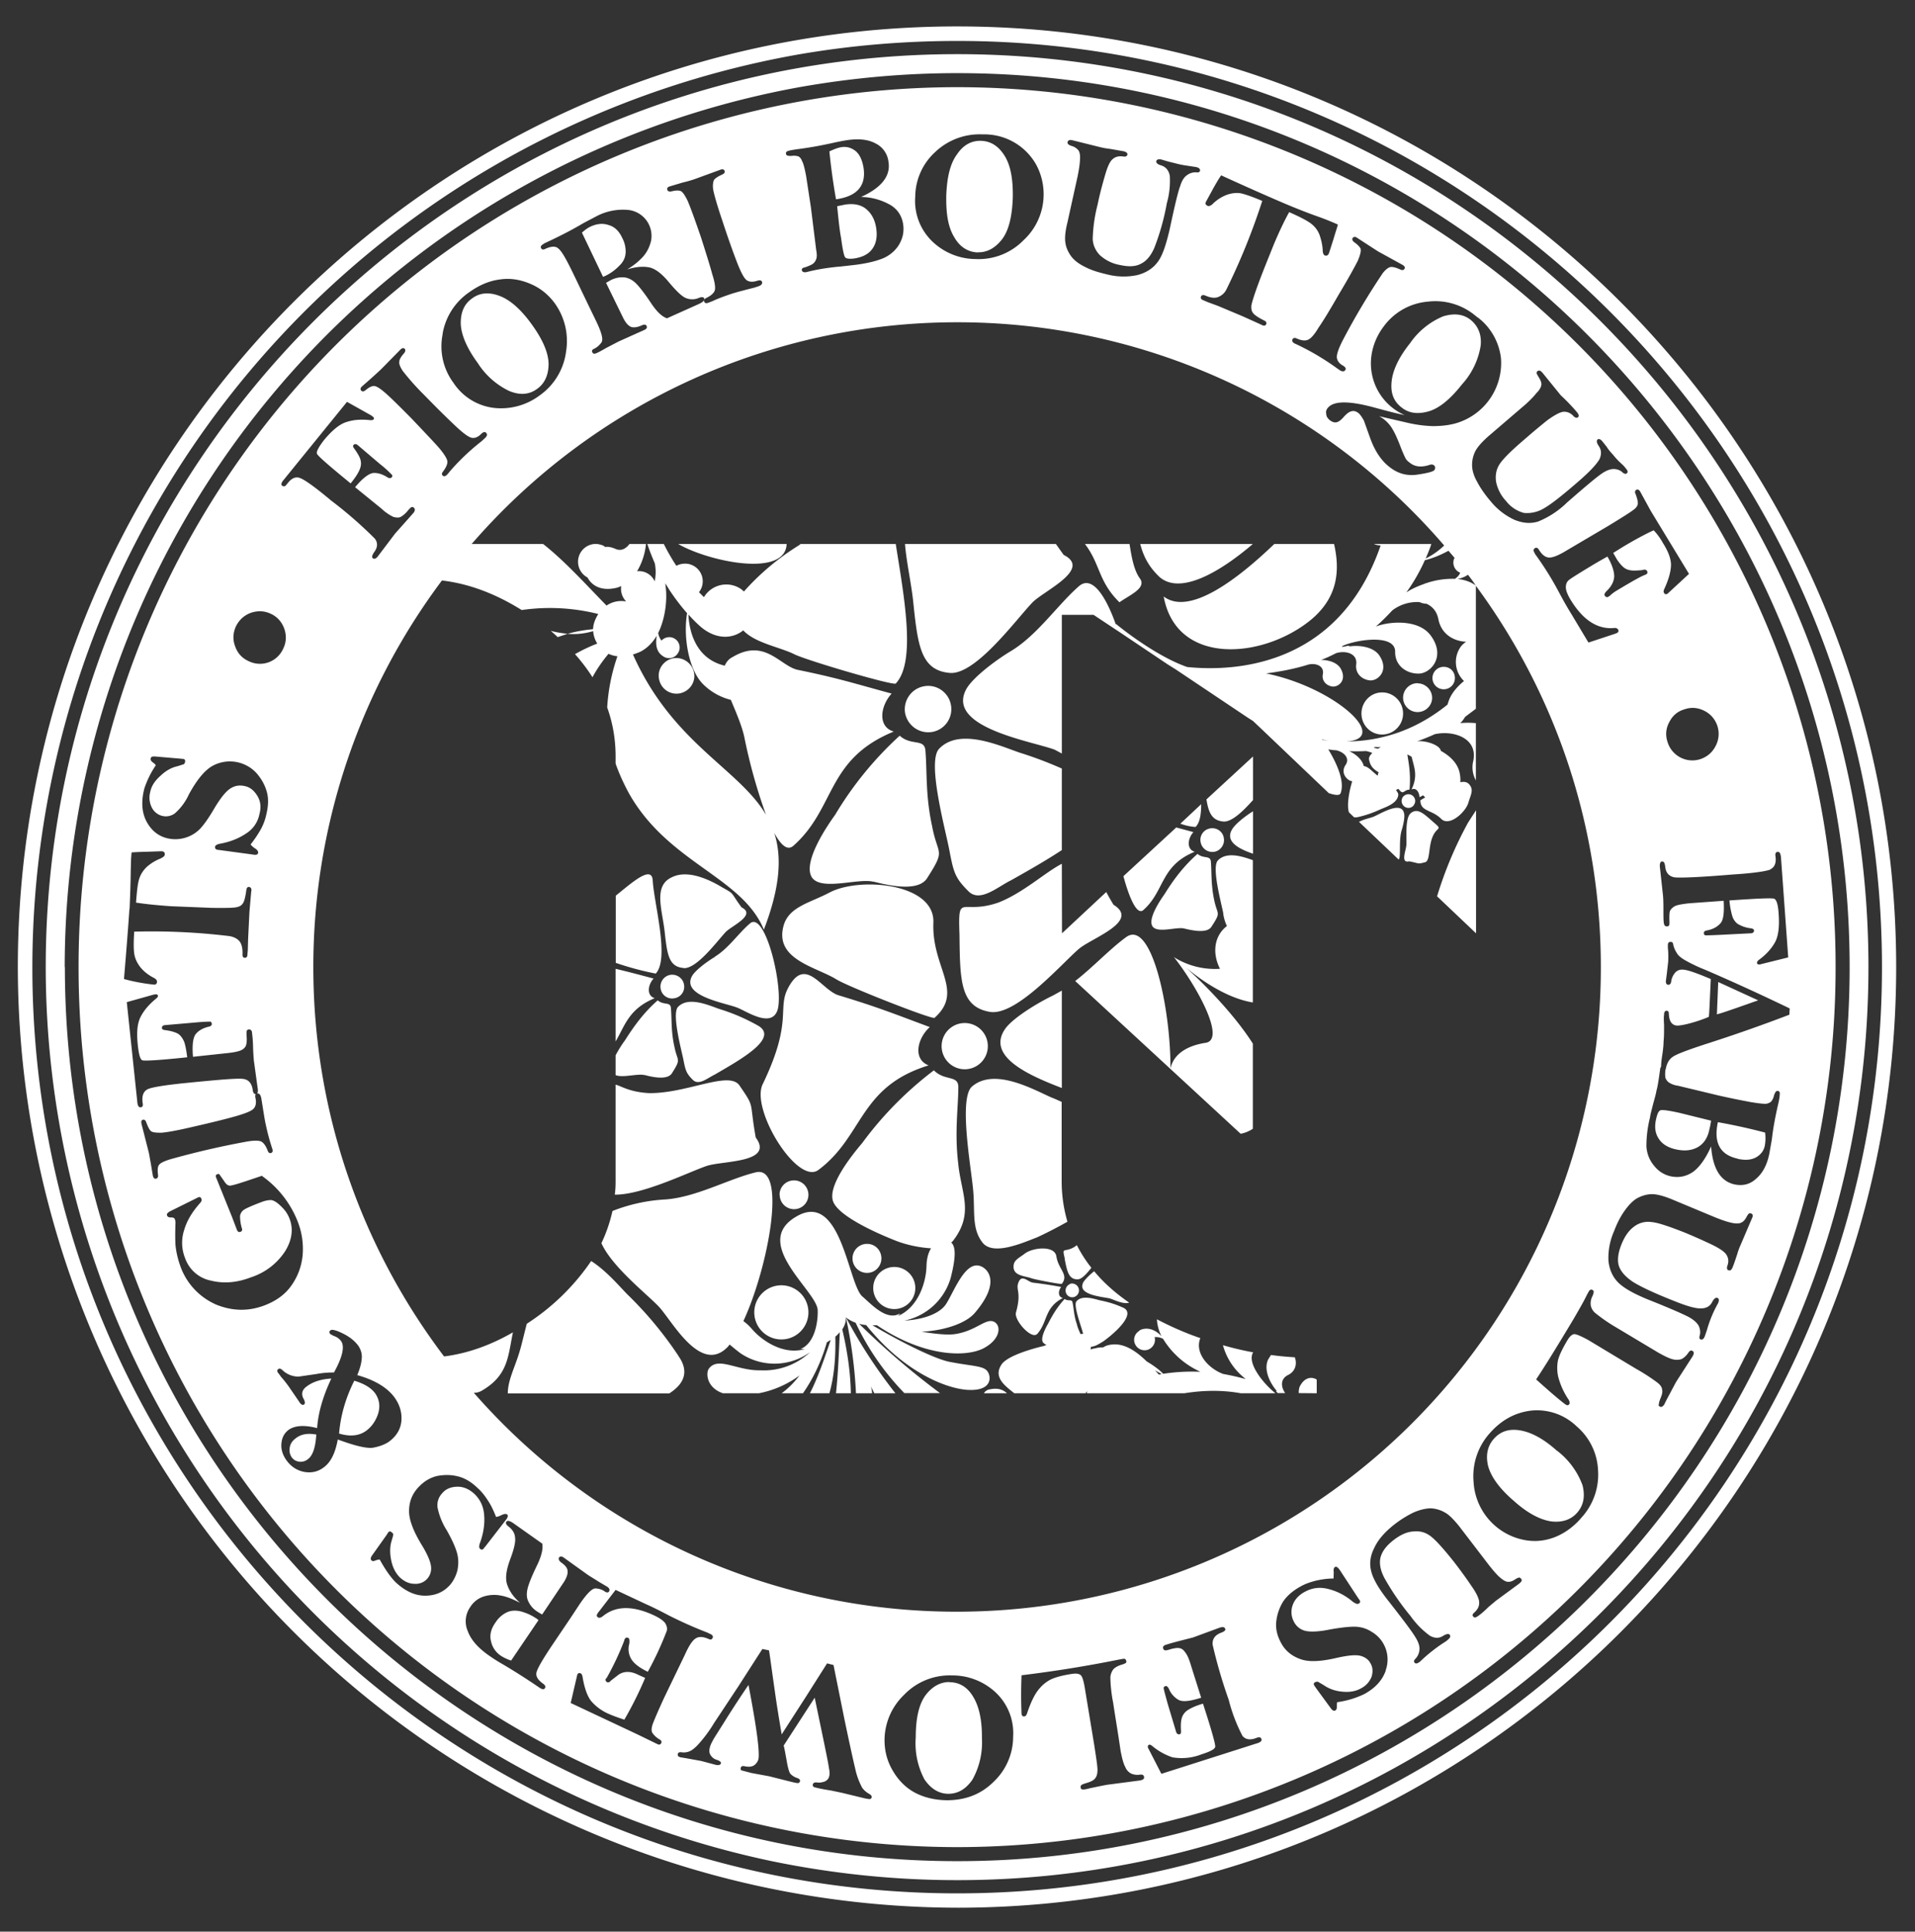 <svg xmlns="http://www.w3.org/2000/svg" xmlns:xlink="http://www.w3.org/1999/xlink" width="116" height="117" viewBox="0 0 116 117"><rect x="0" y="0" width="116" height="117" fill="#333333" stroke="none"/><defs><path id="pygqa" d="M7200.73 36.68l-.2.09-1.28-2.68c.17-.15.34-.28.51-.36.38-.18.76-.22 1.1-.1.38.1.65.38.84.8.14.26.2.54.2.84-.01.3-.12.57-.38.82-.24.25-.5.44-.79.59m57.6 71.2a4.65 4.65 0 0 1 1.53 2.08c.17.68.06 1.22-.32 1.66-.38.43-.91.61-1.58.53-.67-.1-1.44-.5-2.27-1.25-.9-.77-1.4-1.5-1.56-2.15-.14-.65-.01-1.18.35-1.59.4-.46.93-.64 1.61-.52.7.12 1.44.53 2.23 1.24m-62.78 9.72c.33.09.63.22.9.4.05.02.09.06.18.13l-1.66 2.45a2.7 2.7 0 0 1-.57-.26 1.4 1.4 0 0 1-.65-.92c-.09-.37 0-.74.27-1.12.16-.25.37-.45.63-.59.26-.14.55-.17.9-.09m19.1-85.53a39.22 39.22 0 0 1-.4-2.9c.3-.14.54-.23.75-.26.29-.04.57.03.84.24.24.2.4.54.48 1.02.16 1.09-.4 1.72-1.66 1.9m-19.81 11.61a4.64 4.64 0 0 1-1.9-1.69c-.66-.9-1-1.7-1.03-2.38-.01-.68.2-1.19.68-1.53.46-.35 1.03-.4 1.66-.16.63.23 1.29.8 1.94 1.7.7.96 1.04 1.77 1.04 2.45-.01.66-.24 1.16-.69 1.48-.48.36-1.05.4-1.7.13m75.66 36.91l-1.28.45c-.52.18-.92.32-1.22.4l.08-1.96 2.42 1.11m-88.55 26.5c.31-.23.71-.29 1.21-.2-.05.78-.21 1.28-.52 1.5a.68.68 0 0 1-.54.14.65.65 0 0 1-.43-.26.78.78 0 0 1-.12-.58c.03-.24.16-.43.4-.6m4.78-2.69c.26.38.31.8.17 1.24-.15.45-.4.79-.73 1.03-.42.3-.96.36-1.63.16.09-1.1.4-2.16.92-3.2.61.18 1.03.44 1.27.77m28.47-72.01c.55-.08.99.02 1.3.3.32.28.51.66.58 1.16.07.49-.01.9-.23 1.21-.22.32-.59.52-1.13.6-.28.03-.46.01-.53-.08-.07-.1-.15-.48-.24-1.15-.1-.53-.16-1.16-.24-1.94l.49-.1m6.3 89.5c.62 0 1.11.3 1.46.9.36.6.53 1.43.52 2.5a4.62 4.62 0 0 1-.58 2.51c-.4.57-.87.85-1.47.85-.56-.01-1.04-.3-1.43-.87a4.65 4.65 0 0 1-.53-2.53c0-1.19.2-2.05.61-2.59.41-.53.9-.78 1.43-.78m53.68-43.3a53.25 53.25 0 0 1-53.2 53.3 53.27 53.27 0 0 1-53.23-53.3 53.26 53.26 0 0 1 53.23-53.3 53.24 53.24 0 0 1 53.2 53.3zm-107.26 0c0 29.85 24.24 54.15 54.06 54.15 29.8 0 54.05-24.3 54.05-54.15 0-29.86-24.25-54.15-54.05-54.15-3.26 0-6.46.3-9.57.85a54.21 54.21 0 0 0-44.5 53.3zm103.3-5.91c-.25.1-1 .22-2.3.3-2.02.17-3.18.21-3.5.17-.33-.06-.52-.27-.56-.64-.03-.22-.07-.33-.2-.32-.08 0-.13.1-.13.28l.19 1.74c.02.18.03.45.03.81 0 .43 0 .71.02.86.02.18.08.25.2.24.07 0 .11-.03.13-.07.02-.06.02-.17.01-.35 0-.24 0-.43.05-.54a.74.74 0 0 1 .34-.29c.16-.06.44-.11.84-.15l2.06-.15c.04.7-.01 1.17-.2 1.37-.2.22-.45.35-.78.42-.16.02-.23.08-.22.18 0 .06.03.1.08.12.04.01.37 0 .99-.03l1.77-.09c.13 0 .2-.07.2-.18-.01-.06-.07-.1-.17-.12a2 2 0 0 1-.82-.27c-.14-.1-.26-.26-.33-.48a4.82 4.82 0 0 1-.17-.94c1.7-.12 2.61-.16 2.72-.1.13.06.23.36.26.91.06.8-.02 1.39-.24 1.76-.22.38-.54.73-.97 1.04-.07.06-.1.11-.1.17 0 .07.05.1.16.1l.08-.02 1.65-.41-.44-6.09c-.03-.21-.08-.31-.19-.3-.11 0-.15.07-.15.2l.02.15c.03.36-.09.6-.32.7.05-.01.18-.07 0 0l-.01.02zm-3.96-9.6l-.02-.01c-.39-.2-.8-.24-1.2-.1-.43.12-.73.38-.93.77-.21.38-.25.8-.11 1.21a1.57 1.57 0 0 0 1.99 1.04c.41-.14.72-.4.92-.79a1.56 1.56 0 0 0-.65-2.12zm-4.2-13.16c.1.27.15.47.14.59-.01.14-.1.27-.29.4-.18.14-.69.46-1.51.96l-2.46 1.45c-.5.31-.88.47-1.1.46-.23 0-.44-.16-.63-.47-.07-.12-.16-.15-.24-.1-.1.06-.12.16-.01.31 0 .04.04.08.09.15a18.72 18.72 0 0 1 1.35 2.17c.23.43.48.89.78 1.37l1.03 1.72 1.54-.51c.1-.03.17-.06.22-.09.06-.05.08-.11.03-.2-.04-.06-.14-.1-.26-.08-1 .08-1.86-.49-2.6-1.69-.2-.33-.3-.59-.3-.78 0-.19.06-.34.19-.44.12-.1.55-.37 1.26-.8.18-.11.53-.32 1.07-.62.28.49.41.89.41 1.21-.02.31-.17.59-.42.84-.14.13-.2.24-.16.31.07.1.15.13.23.07l.08-.05c.1-.1.21-.18.34-.27.98-.59 1.58-.93 1.8-1l.08-.04c.07-.05.08-.11.04-.2-.06-.07-.13-.1-.25-.06-.07.02-.24.03-.5.04-.28 0-.48-.05-.65-.18-.15-.12-.3-.3-.44-.52l-.21-.37.56-.35c.67-.4 1.3-.75 1.89-1.02.22.23.4.48.56.77.32.5.48.94.49 1.3 0 .37-.12.86-.4 1.47-.06.12-.06.2-.02.25.04.1.12.1.21.05l1.3-1.2-2.32-3.82-.64-1.17c-.07-.11-.15-.15-.25-.09-.06.05-.08.12-.04.21-.02-.05-.08-.18 0 0v.02zm-72.17 52.25c1.4-.18 2.78-.66 4.17-1.46-.3 1.44-.28 2.6-1.88 3.53a.9.9 0 0 1-.49.13 38.83 38.83 0 0 0 29.3 13.26 39 39 0 0 0 38.97-39.04c0-8.64-2.8-16.63-7.57-23.1v7.45l-.65.49c-.1.16-.19.29-.3.38.3-.03.63-.03.95 0v3.47a1.64 1.64 0 0 1-.16-1.17c.3-1.4-1.2-1.88-2.33-1.63-.35.16-.7.3-1.07.43.47-.06 1.29.19 1.42.52l.02.06c.54.3 1 .73 1.13 1.3.05.21.06.41.05.6.24-.05.46-.03.61.23.19.3-.02.62-.12 1-.17.59-1.16 1.48-1.65.99-.56-.57-1.27-.43-1.26-1.13l.29-.17-.13-.13c-.06.04-.13.08-.22.11 0-.3-.21-.6-.48-.46.42-.86.14-1.38.01-1.98-.09-.05-.16-.1-.26-.14l.05.32c.1.6.14 1.17.08 1.81-.3 0-.36.27-.54.1l-.14-.15-.14.07c.07.1.14.2.14.27-.02.53-.75.76-1.1.91-.43.2-.86.35-1.34.46a.67.67 0 0 1-.24.01l-.31-.3c-.14-.45.02-1.29.2-1.88a.53.53 0 0 1-.2-.07c-.29-.19-.45-.56-.2-.92.3-.45-.18-.82-.6-.89-.15 0-.3-.03-.45-.05.44.72 1.04 1.92.74 2.67-.07.13-.32.11-.71-.02l-4.04-3.85-.55-.52-.36-.23-4.33-2.9-.48-.3-2.98-2-.26-.17-1.25-.83h-1.92v8.4l-.43-.23c-1.37-.52-6.7-1.35-5.33-3.72.43-.71 1.81-1.74 2.7-2.27 1.58-.96 2.81-2.79 4.08-3.9.77-.7 1.6.48 2.25 2.3l.02-.02s2.27 1.89 4.3 2.6c2.76.28 9.16.06 11.72-7.36-.2-.02-.34-.05-.4-.09h3.47c-.05.18-.17.48-.34.88.3-.15.73-.41 1.12-.79a38.88 38.88 0 0 0-29.49-13.52 38.88 38.88 0 0 0-29.42 13.43h4.33c1.27 1 2.48 2.33 3.84 3.73.32-.22.73-.33 1.19-.25a1.1 1.1 0 0 1-.3-.93c-.1.04-.18.08-.27.1-.95.23-1.52-.14-1.77-.62a1.08 1.08 0 0 1 .4-2.03h.2c.11.02.24.05.36.1l.11.08c.2-.03.4.02.63.12.33.14.61 0 .84-.3h1a3.95 3.95 0 0 1-.54 1.65c.46-.05.88.2 1.07.61.07-.36.08-.75 0-1.1-.16-.37-.31-.75-.45-1.16h1c.22.44.47.88.76 1.32.3-.16.69-.18 1-.02a1.07 1.07 0 0 1 .37 1.62l.3.3a1.58 1.58 0 0 1 2.25-.49c.07.06.13.1.17.15a15 15 0 0 1 3.35-2.81l.08-.07h5.77c.48 3.08 1.26 7.12 0 8.45-.12.15-5.3-1.37-6.12-1.76-.89-.45-2.39-.68-3.12-1.46-.59.49-1.57.6-2.52-.17-.07-.06-.38-.32-.8-.79.04.86.35 2.66 2.2 3.1.1-.22.23-.4.49-.53 1.94-1.15 2.86.54 3.92.78 2.5.51 3.44.83 5.7 1.44-.7.77-.85 2.02.13 2.3-4.1 1.68-3.5 4.61-6.06 6.9-.38.36-.78-.03-1.18-.76.46 1.43.38 3.23-.63 5.86-1.31-3.2-5.75-4.01-8.15-8.22-.34-.62-.62-1.24-.83-1.84v-.43c0-1.04-.17-2.02-.51-2.97.06-.98.24-2 .62-3.1a1.64 1.64 0 0 1-.54-.15c-.39.47-.72.95-.97 1.42-.3-.47-.66-.95-1.06-1.4.43-.24.88-.46 1.35-.64-.15-.23-.23-.5-.25-.75-.6.17-1.08.2-1.55.16.49-.14 1-.23 1.54-.28l.02-.17c.04-.27.16-.52.3-.75a12 12 0 0 0-4.64-.24c-1.6-1-3.21-1.6-4.83-1.79a39.02 39.02 0 0 0-7.79 23.42c0 8.85 2.96 17.03 7.92 23.58 0 0-1.39.19 0 0zm12.9-43.68c-.26.43-.58.77-1 .99-.16.07-.32.13-.46.17 2.4 5.39 6.4 6.9 8.06 9.71a32.92 32.92 0 0 1-1.32-4.74c-.16-.7-.5-1.48-.81-2.22a3.6 3.6 0 0 1-1.63-.9c-.9-.83-1.27-2.84-1.02-4.35-.3-.34-.65-.78-1-1.3l-.08-.12a36.7 36.7 0 0 0-.24-.39l.02.18c.11.83-.02 1.95-.45 2.83a1 1 0 0 0 .2.46c.2-.21.52-.28.79-.12.3.17.4.57.22.86a.63.63 0 0 1-.94.19c-.46-.3-.42-.88-.35-1.25zm48.88 2.77a1.6 1.6 0 0 1-.23-2.03c.1-.15.23-.26.36-.35-.75-.03-1.5-.45-1.68-1.36-.1-.5-.37-.78-.72-.94a1.07 1.07 0 0 1-.42-.1 2.47 2.47 0 0 0-1.65.5c-.3.32-.63.66-1 .98l.14-.05c.94-.3 2.48-.32 3.16.56.99 1.3.02 2.34-.71 2.34-.71.01-1.43-.46-1.42-1.32.02-1.1-2.36-.74-3.17-.36-.27.18.63-.13.35.04.62-.1 1.55 0 1.9.6.55.89-.14 1.5-.62 1.45-.46-.05-.88-.4-.82-.95.1-.7-.66-.87-1.21-.7-.3.15-.6.3-.92.41.44 0 1 .15 1.21.56.37.7-.18 1.11-.54 1.05-.33-.05-.64-.33-.56-.74.1-.54-.48-.7-.9-.58-.77.24-1.62.41-2.54.53 4.15.84 7.6 3.97 4.85 4.12 2-.01 4.12-.6 6.14-2.23.05-.15.09-.3.18-.47.15-.3.43-.64.82-.96 0 0 .55.53 0 0zm-5.17 5.53c-.28-.17-.5-.34-.58-.77-.03-.14.07-.28.2-.4-.12-.05-.26-.1-.4-.12-.32.02-.65.02-1 .01.38.17.78.49.88.9.28.04.47.29.75.51.02.03.07.05.1.07 0-.06.02-.14.05-.2 0 0 .27.17 0 0zm-.04-1.43l.1-.06c.02 0 .05-.01.07-.03l-.35-.01c-.16.03.03.07.18.1 0 0-.05.02 0 0zm-2.85-.48a4.69 4.69 0 0 1-.54-.08l.02.03.52.05s.17.02 0 0zm7.49-11.08l-.37-.43c-.46.25-.96.46-1.43.57-.24.54-.6 1.23-1.12 1.95l.16-.1c.27-.16.6-.3.94-.42.05-.03.12-.04.2-.07a4.96 4.96 0 0 1 1.64-.23c-.02 0-.03 0 0 0 .16-.1.27-.24.32-.37a.66.66 0 0 1-.41-.67.5.5 0 0 1 .07-.23s.12.14 0 0zm.18 1.28c.4.04.78.16 1.1.39-.15-.23-.31-.44-.47-.65-.2.15-.45.22-.63.26zm4.81-11.3c-.17.22-.4.46-.7.73l-2.25 1.93c-.38.34-.64.63-.78.89-.13.26-.2.53-.2.85 0 .31.1.65.31 1.02.2.38.47.77.83 1.19a4 4 0 0 0 1.44 1.11c.5.2.95.24 1.42.1a5.42 5.42 0 0 0 1.76-1.16c1.1-.96 1.79-1.54 2.09-1.74.28-.2.55-.29.76-.28.2.01.38.08.51.21.11.09.2.1.25.05.09-.07.06-.17-.06-.3-.05-.07-.13-.17-.28-.3a4.34 4.34 0 0 1-.47-.5c-.15-.17-.3-.33-.4-.5l-.27-.34c-.12-.14-.22-.17-.3-.1-.06.08-.04.2.08.38.17.24.18.51.05.8-.17.3-.56.72-1.15 1.24-1.03.9-1.76 1.48-2.2 1.73a2 2 0 0 1-1.22.29 2 2 0 0 1-1.08-.71 2.39 2.39 0 0 1-.62-1.2c-.05-.4.02-.74.22-1.05.21-.32.71-.82 1.51-1.5.49-.43.95-.81 1.37-1.15.46-.33.78-.5.99-.52.22-.01.43.07.61.27.1.1.2.12.27.06.07-.07.04-.17-.07-.31a12.32 12.32 0 0 0-.98-1.02l-1.12-1.38c-.12-.12-.2-.15-.3-.07a.17.17 0 0 0-.04.11c0 .03.04.1.11.22.11.17.18.32.18.44 0 .14-.08.32-.27.52 0 0 .18-.22 0 0zm-3.6-4.55c.2.16.47.38-.13-.1a3.79 3.79 0 0 0-2.88-.85 3.7 3.7 0 0 0-2.61 1.42c-.44.56-.7 1.16-.8 1.81a3.42 3.42 0 0 0 2 3.64c-.28-.05-.9-.2-1.88-.47-1.5-.4-2.43-.4-2.78.05a.4.4 0 0 0-.08.37c0 .14.09.25.2.35.15.12.28.16.41.14.12-.02.28-.13.44-.32.18-.2.33-.32.48-.35.13-.04.28 0 .43.12.11.1.21.25.32.45l.4 1.12c.28.74.65 1.3 1.14 1.68.5.4 1.06.56 1.68.47.62-.09.96-.18 1.04-.27.08-.11.07-.22-.02-.3-.07-.05-.16-.06-.27-.02-.48.16-.9.12-1.2-.14a.78.78 0 0 1-.24-.24c-.04-.08-.15-.3-.29-.66-.19-.5-.36-.88-.5-1.11a2.03 2.03 0 0 0-.82-.8l1.73.4a7.8 7.8 0 0 0 1.5.2c.48 0 .91-.04 1.34-.15a3.8 3.8 0 0 0 2.81-3.96 3.63 3.63 0 0 0-1.41-2.48zm-7.08-4.13c.03.13-.03.37-.18.72-.18.35-.54 1.02-1.13 2-.54.94-.95 1.62-1.25 2.05-.25.43-.49.68-.66.73-.16.06-.38.04-.68-.1-.1-.04-.18-.02-.22.05-.05.1-.02.17.09.25l.28.13a15.27 15.27 0 0 1 2.28 1.36l.2.14c.16.1.28.1.35-.02.04-.08 0-.17-.16-.26-.23-.13-.34-.3-.36-.48-.02-.19.1-.56.4-1.13a42.96 42.96 0 0 1 2.39-4c.18-.22.34-.34.48-.36.12-.01.3.03.56.15.14.06.21.05.26-.03.06-.09.02-.16-.1-.24l-1.49-.82-.62-.4-.66-.43c-.12-.08-.2-.06-.27.02-.04.09 0 .17.1.25.23.16.35.3.4.42 0 0-.03-.13 0 0zm-9.67 2.88c-.04.07 0 .13.06.18l.32.14.65.24 1.5.63 1.04.47.15.07c.11.05.2.02.23-.07.04-.09-.01-.17-.15-.23-.36-.18-.6-.35-.66-.46-.09-.12-.1-.26-.09-.43.03-.18.17-.64.45-1.4.28-.75.6-1.53.92-2.33.33-.78.64-1.43.92-1.93.62.27 1.04.49 1.28.66.25.18.43.4.55.69.1.28.18.6.2.92 0 .2.05.31.12.35.14.04.2 0 .26-.13l.27-.84c.13-.45.24-.75.27-.9a18.05 18.05 0 0 0-1.03-.42c-.8-.28-1.5-.56-2.14-.83-.85-.36-2.17-.94-3.9-1.73-.17.25-.36.57-.58.98l-.35.64c-.04.1-.01.18.12.23.06.03.16 0 .28-.1.28-.28.58-.46.9-.58.31-.1.61-.13.87-.07.28.07.69.21 1.25.45a39.73 39.73 0 0 1-2.17 5.36.92.92 0 0 1-.53.47c-.2.07-.46.03-.75-.1-.14-.05-.23-.03-.26.07 0 0 .04-.07 0 0zm-8.11-4.42c-.12.51-.15.9-.1 1.18.04.28.17.55.35.8.19.25.47.46.84.64.38.2.82.33 1.37.46a4 4 0 0 0 1.8.03c.53-.14.93-.4 1.21-.77.3-.38.52-1.05.74-1.99.3-1.41.51-2.3.64-2.63.1-.34.25-.56.44-.68a.85.85 0 0 1 .55-.15c.11.02.2-.02.21-.1.02-.1-.06-.18-.23-.22l-.39-.06c-.27-.04-.48-.07-.68-.12l-.64-.16-.41-.12c-.15-.03-.26-.01-.3.1-.02.1.08.2.3.26.28.09.46.3.52.63a5 5 0 0 1-.18 1.66 14.53 14.53 0 0 1-.76 2.71c-.21.47-.46.78-.8.95-.32.18-.75.2-1.28.08a2.41 2.41 0 0 1-1.22-.6c-.26-.27-.41-.6-.43-.97a9.3 9.3 0 0 1 .3-2.1c.13-.64.29-1.22.44-1.74.15-.53.3-.87.47-1 .16-.15.38-.2.65-.16.13.02.2-.01.24-.1.02-.11-.06-.18-.24-.22l-.8-.14a4.7 4.7 0 0 1-.58-.1l-1.73-.43c-.17-.03-.23.01-.27.1-.01.07-.01.1.04.14 0 .03.09.07.2.11a.8.8 0 0 1 .41.26c.08.1.12.3.1.56-.01.27-.06.6-.14 1l-.64 2.9s.11-.51 0 0zm-7.97-4.36a3.7 3.7 0 0 0-1.23 2.72 3.4 3.4 0 0 0 1.02 2.7 3.82 3.82 0 0 0 2.63 1.08 3.8 3.8 0 0 0 2.9-1.13 3.79 3.79 0 0 0 .78-4.58 3.6 3.6 0 0 0-3.25-1.84 3.89 3.89 0 0 0-2.85 1.05zm0 0c.67-.64.11-.11 0 0zm-8.95-.04c-.09.03-.12.08-.11.17.01.05.04.09.08.1.05.02.14.03.29.02.16-.02.29 0 .4.04a.5.5 0 0 1 .2.27c.08.13.16.43.25.91l.29 1.9.32 2.58c.05.25.05.45-.01.58a.57.57 0 0 1-.22.28c-.1.06-.26.13-.47.2-.13.02-.18.08-.17.16.02.1.1.14.24.13l.37-.09a13.49 13.49 0 0 1 1.77-.26l.88-.1c.77-.1 1.33-.25 1.72-.42.38-.18.7-.45.92-.82.22-.38.3-.78.24-1.2-.07-.5-.32-.9-.75-1.17a3.67 3.67 0 0 0-1.8-.5c1.23-.56 1.8-1.27 1.66-2.12a1.41 1.41 0 0 0-.78-1.12c-.43-.24-1-.3-1.66-.21-.23.03-.53.09-.9.17-.63.14-1.3.27-2.05.37-.4.05-.63.1-.71.13 0 0 .08-.03 0 0zm-14.75 5.6c-.18.09-.24.18-.2.27.04.1.14.12.27.05.37-.17.64-.17.8 0 .2.16.5.7.95 1.64l.86 1.79.45.93c.34.7.45 1.12.34 1.3-.11.16-.26.3-.44.39-.13.05-.17.13-.12.22.05.1.14.11.27.04.08-.03.27-.13.56-.3l.77-.4 1.56-.7c.13-.06.17-.14.13-.23-.04-.1-.15-.11-.3-.04-.28.12-.5.15-.67.08-.16-.08-.3-.24-.44-.51l-1.05-2.15.3-.17c.27-.13.53-.18.79-.16.24.02.49.14.72.36.22.22.55.64.95 1.25.33.48.62.76.93.87l1.94-.87c.17-.08.28-.16.31-.23v.08c.04.1.11.13.25.08l.26-.1c.25-.12.63-.27 1.17-.45.25-.08.7-.2 1.37-.37l.24-.08c.18-.06.25-.15.22-.27-.04-.1-.15-.11-.3-.06-.26.08-.46.07-.62-.03-.16-.11-.35-.46-.58-1.05-.23-.59-.54-1.45-.9-2.55-.33-.97-.5-1.59-.56-1.9-.04-.27 0-.47.05-.58.07-.1.24-.21.5-.33.13-.06.17-.13.14-.22s-.12-.12-.25-.07l-1.59.58c-.18.06-.41.13-.71.2l-.77.23c-.13.04-.17.1-.15.2.03.1.12.13.26.1.25-.06.44-.07.57-.01.1.05.25.26.41.6.16.37.42 1.09.79 2.16.33 1.03.57 1.8.7 2.29.16.5.2.82.14.98-.07.17-.24.31-.53.45a.18.18 0 0 0-.09.09l-.01-.07c-.04-.1-.16-.1-.32-.04a1 1 0 0 1-.8.01c-.24-.1-.57-.42-1-.93-.45-.55-.86-.86-1.24-.93-.4-.07-.83-.02-1.31.13.4-.24.7-.49.95-.76.25-.28.4-.59.49-.94a1.58 1.58 0 0 0-1.34-1.9 3.44 3.44 0 0 0-2 .4l-.76.4c-.62.37-1.4.78-2.36 1.22 0 0 .2-.09 0 0zm-6.17 5.56a3.71 3.71 0 0 0 .67 2.88 3.42 3.42 0 0 0 2.48 1.52 3.9 3.9 0 0 0 2.74-.76 3.85 3.85 0 0 0 1.6-2.66 3.92 3.92 0 0 0-.67-2.9c-.4-.55-.9-.95-1.5-1.2-.61-.26-1.23-.36-1.86-.26-.62.08-1.24.34-1.85.78a3.81 3.81 0 0 0-1.59 2.46c.04-.23.1-.63 0 0l-.02.14zm-4.88 3.1c-.1.1-.1.18-.04.25.07.07.16.06.27-.03.2-.17.37-.25.5-.25s.34.12.63.37c.3.25.84.78 1.65 1.6.75.79 1.3 1.37 1.64 1.75.33.39.5.66.53.84.01.17-.08.38-.27.63-.07.09-.08.16-.03.22.07.08.16.07.25-.01.06-.05.12-.13.2-.23a13.76 13.76 0 0 1 1.94-1.84l.17-.16c.15-.13.18-.25.08-.34-.07-.07-.17-.05-.3.08-.18.18-.37.26-.55.23-.19-.03-.51-.26-.98-.7-.46-.43-1.1-1.06-1.92-1.9a15.1 15.1 0 0 1-1.3-1.46c-.16-.25-.23-.43-.2-.57 0-.11.1-.29.3-.51.07-.1.08-.19.03-.25-.08-.07-.16-.06-.27.05l-1.18 1.2a42.3 42.3 0 0 1-1.15 1.03s.1-.09 0 0zm-4.74 5.66c-.14.16-.17.28-.09.35.1.06.18.05.26-.06l.09-.11c.23-.29.47-.39.72-.3.27.09.9.53 1.9 1.37a25.34 25.34 0 0 1 2.64 2.3c.2.25.18.54-.04.83-.12.18-.15.3-.08.36.08.07.2.03.3-.1l1.06-1.4a178.37 178.37 0 0 0 1.11-1.25c.1-.13.1-.23.02-.31-.05-.04-.1-.05-.15-.03-.05.03-.13.1-.24.24-.16.19-.32.3-.41.35-.13.06-.27.04-.44 0a2.85 2.85 0 0 1-.72-.5l-1.6-1.3c.45-.54.82-.82 1.09-.86.28-.02.56.07.85.25.13.08.21.08.28.01.04-.05.04-.1.03-.13a6.63 6.63 0 0 0-.74-.67l-1.35-1.15c-.1-.08-.2-.08-.26 0-.04.05-.03.1.04.2.23.32.37.57.4.75.04.19.01.37-.09.59-.09.2-.26.46-.52.78-1.32-1.08-2-1.67-2.04-1.8-.05-.12.1-.4.43-.83.52-.62.98-.99 1.4-1.1.4-.13.88-.16 1.4-.1.1 0 .16 0 .2-.05.04-.04.03-.12-.07-.18l-.06-.05-1.48-.83-3.84 4.73s.14-.17 0 0zm-2.89 8.87c-.18.4-.2.8-.05 1.2.15.43.42.72.81.9a1.54 1.54 0 0 0 2.1-.74c.2-.4.21-.81.07-1.22-.15-.41-.42-.72-.81-.9-.4-.19-.8-.2-1.22-.06-.4.15-.7.42-.9.82 0 0 .19-.4 0 0zm-5.55 9.83l-.03.13c-.17.75-.1 1.4.2 1.92.3.53.74.86 1.3.97a2.1 2.1 0 0 0 1.92-.6c.24-.26.53-.67.86-1.24.35-.58.65-.97.92-1.16.28-.2.58-.25.9-.18.32.06.57.26.77.58.2.32.25.69.14 1.1-.1.51-.38.92-.82 1.2-.45.3-.96.5-1.55.61-.19.03-.3.1-.32.17-.02.1.02.17.13.2l.16.02 2 .27c.2.04.3 0 .31-.09.03-.08-.03-.18-.16-.27a1.11 1.11 0 0 1-.29-.25c.25-.32.45-.62.63-.94.16-.3.27-.61.33-.92.13-.54.13-1 0-1.4-.12-.39-.32-.74-.61-1.07a2.19 2.19 0 0 0-2.64-.44c-.48.26-.96.84-1.45 1.74a3.4 3.4 0 0 1-.83 1.13.9.9 0 0 1-.73.18.96.96 0 0 1-.68-.51 1.33 1.33 0 0 1-.1-.95c.07-.36.28-.68.62-.98.34-.32.67-.5 1.03-.58l.38-.12c.04-.03.07-.07.08-.14.02-.1-.01-.16-.1-.18l-.2-.02-1.52-.13c-.16-.01-.25.02-.26.12-.03.07.01.14.11.23.1.06.15.12.2.18a5.68 5.68 0 0 0-.7 1.42zm-.9 7.28c-.06.92-.17 2.34-.33 4.25a11.48 11.48 0 0 0 1.83.34c.1 0 .17-.06.17-.18 0-.09-.06-.16-.19-.23-.35-.18-.62-.4-.83-.66-.2-.27-.32-.53-.36-.82-.04-.27-.04-.7 0-1.32a39.02 39.02 0 0 1 5.77.27c.29.05.5.17.63.34.12.18.17.43.16.75-.01.15.04.22.13.22.09.01.13-.03.16-.11l.03-.35.02-.7.08-1.62.1-1.15.02-.16c0-.12-.05-.19-.16-.2-.08 0-.14.07-.15.21-.06.42-.13.7-.22.8-.07.11-.2.19-.38.22-.16.04-.65.05-1.46.04l-2.5-.1c-.85-.06-1.55-.13-2.12-.22.05-.67.1-1.15.19-1.43.09-.29.25-.53.47-.74.23-.2.5-.37.8-.49.19-.09.28-.16.28-.25.01-.13-.05-.19-.2-.2l-.88.03c-.47.01-.79.03-.93.04l-.03.38-.02.73c-.01.84-.04 1.61-.07 2.31 0 0 .06-.92 0 0zm1.78 15.53c.06-.12.28-.23.65-.35a50.43 50.43 0 0 1 4.55-1.06c.5-.1.84-.1 1-.03.15.08.29.27.4.57.04.1.1.15.18.13.1-.02.14-.1.1-.24a13.1 13.1 0 0 1-.4-1.48c-.06-.25-.13-.72-.24-1.4l-.04-.24c-.05-.19-.13-.27-.25-.25.04-.03.06-.12.05-.23l-.24-1.74a12.4 12.4 0 0 1-.05-.81 7.71 7.71 0 0 0-.06-.86c0-.17-.08-.24-.2-.24-.06.01-.1.04-.13.1a2 2 0 0 0 0 .33c.02.24 0 .43-.04.54-.04.12-.15.23-.31.3-.16.07-.45.13-.85.17l-2.05.22c-.06-.7 0-1.17.17-1.38.17-.21.44-.36.77-.44.14-.02.21-.1.2-.18-.01-.07-.03-.1-.08-.13-.04 0-.38 0-1 .06l-1.74.15c-.15.01-.21.08-.2.19 0 .05.06.1.16.11.4.05.68.14.84.24.14.1.26.27.35.48.07.21.13.52.18.93-1.7.18-2.6.23-2.72.18-.13-.05-.21-.35-.27-.9-.09-.8-.03-1.38.19-1.77.2-.38.51-.73.91-1.06.08-.06.12-.12.12-.17-.02-.08-.06-.1-.17-.09l-.08.01-1.64.46.64 6.07c.02.21.09.31.19.3.11 0 .16-.08.14-.2l-.02-.16c-.03-.37.07-.6.3-.73.24-.12 1.01-.25 2.3-.38 2-.2 3.17-.3 3.5-.25.32.04.5.25.57.61.02.22.09.32.2.31-.05.04-.05.14-.02.26.05.25.02.46-.1.6-.11.15-.48.3-1.1.48-.6.17-1.49.39-2.63.65-.98.23-1.63.34-1.91.35-.3 0-.5-.02-.6-.1-.09-.08-.18-.26-.28-.53-.05-.13-.1-.17-.2-.16-.09.03-.12.1-.09.25l.42 1.65c.05.17.08.42.14.72l.13.78c.04.14.1.2.2.17s.13-.1.11-.25c-.03-.24-.02-.42.03-.53 0 .02-.02.04 0 0l.02-.03zm3.4 8.41l.05.02c1 .41 1.98.43 2.97.05.7-.27 1.25-.67 1.62-1.21.38-.54.6-1.14.67-1.8a4.52 4.52 0 0 0-.3-2.07 6.13 6.13 0 0 0-2.17-2.76l-.36.12c-.97.33-1.5.5-1.62.47-.1-.02-.2-.1-.31-.28l-.28-.4c-.03-.03-.08-.03-.12-.01-.1.03-.12.1-.08.2l.96 2.38.3.79c.05.12.12.16.22.12.1-.04.12-.12.07-.25a2.64 2.64 0 0 1-.1-.71.57.57 0 0 1 .2-.35c.13-.1.49-.26 1.07-.48.25-.1.47-.14.64-.13.18.04.36.16.6.4.23.22.39.46.49.73.24.62.15 1.29-.27 1.97a3.9 3.9 0 0 1-2.05 1.57c-.85.33-1.65.4-2.43.21a2.09 2.09 0 0 1-1.58-1.37 2.48 2.48 0 0 1-.05-1.71c.17-.58.5-1.1.94-1.6.1-.1.14-.2.1-.28-.04-.1-.1-.13-.21-.08l-.16.08-1.45.72c-.22.1-.3.2-.26.29.03.09.12.13.27.12.1 0 .18.04.2.11.03.06.04.14.04.24-.02.5-.02.95 0 1.33.04.37.12.77.27 1.2a3.99 3.99 0 0 0 2.13 2.37zm7.44 8.2c1.03.38 1.74.55 2.12.5.38-.07.7-.18.97-.36.45-.33.7-.73.76-1.22.05-.5-.07-.98-.4-1.45-.44-.61-1.2-1.07-2.27-1.37.16-.38.25-.71.27-.99.03-.28-.04-.53-.2-.78-.22-.3-.53-.55-.94-.75-.4-.2-.66-.26-.74-.2-.09.06-.1.13-.03.23l.2.11c.22.07.37.19.46.32.23.32.09.96-.43 1.9-.32 0-.67.02-1.04.09l-1.1.16a1.4 1.4 0 0 1-.97-.38c-.1-.1-.2-.13-.25-.08-.09.05-.1.13-.02.24.03.04.1.12.16.22.2.22.35.42.48.6l.63.92c.1.17.21.23.3.17.06-.05.06-.15 0-.29-.2-.32-.14-.6.18-.82.38-.28.88-.43 1.47-.46-.52 1.1-.8 2.1-.86 3-.77-.2-1.34-.16-1.72.1-.24.18-.4.43-.44.8-.04.34.05.7.31 1.06.27.37.62.6 1.05.69.44.08.83 0 1.17-.25.44-.3.73-.87.88-1.71 0 0-1.02-.39 0 0zm7.25 7.91c.07-.36.07-.7-.03-1.05-.1-.35-.3-.8-.63-1.38a4.06 4.06 0 0 1-.55-1.38c-.03-.33.07-.62.3-.86.21-.25.52-.37.89-.38.36-.01.71.13 1.04.43.37.35.57.79.6 1.32.04.53-.05 1.09-.25 1.64-.07.18-.07.31-.01.36.08.08.15.08.23 0 0-.02.04-.06.1-.13l1.23-1.59c.13-.16.16-.28.1-.34-.08-.06-.18-.05-.33.02-.12.06-.25.11-.35.12-.15-.37-.3-.71-.5-1-.19-.3-.4-.56-.63-.76-.4-.39-.81-.61-1.2-.7-.4-.1-.82-.1-1.24-.02-.43.1-.81.33-1.15.7-.35.38-.54.83-.55 1.38-.02.53.24 1.24.78 2.12.34.56.52.99.55 1.29a.93.93 0 0 1-1 1.04c-.32 0-.6-.13-.87-.37-.26-.25-.45-.6-.54-1.04-.09-.44-.09-.83.02-1.19.06-.2.1-.33.1-.38 0-.05-.03-.1-.1-.14-.06-.07-.13-.07-.2 0l-.1.16-.88 1.24c-.1.14-.1.25-.04.3.05.06.14.06.26 0 .1-.03.18-.05.24-.05.36.65.69 1.11.99 1.4.57.52 1.15.79 1.76.79.6 0 1.1-.2 1.5-.64.21-.24.37-.55.46-.9 0 0-.07.36 0 0zm6.85 2.9l.56-.85c.44-.64.75-.95.96-.94.2.01.4.07.56.19.1.07.2.07.25 0 .06-.1.03-.19-.09-.28l-.54-.32c-.31-.2-.56-.34-.75-.48l-1.38-.99c-.11-.07-.2-.07-.26 0-.06.09-.02.19.11.3.25.17.4.35.4.53.02.16-.05.38-.2.63l-1.34 2a4.4 4.4 0 0 1-.3-.18 1.43 1.43 0 0 1-.53-.6c-.12-.23-.12-.5-.05-.8.08-.32.28-.8.6-1.46.25-.53.34-.94.29-1.25l-1.74-1.23c-.23-.16-.37-.19-.44-.1-.05.08-.02.17.12.28.25.19.4.42.41.69.04.26-.07.71-.3 1.32-.25.67-.31 1.19-.16 1.57.13.36.38.72.76 1.05-.4-.2-.78-.37-1.13-.43a2.1 2.1 0 0 0-1.07.05 1.5 1.5 0 0 0-.81.63 1.5 1.5 0 0 0-.15 1.48c.2.54.66 1.05 1.36 1.52.2.14.45.3.73.46.63.37 1.38.84 2.23 1.42.17.12.29.14.35.04.05-.09.02-.17-.1-.26-.32-.23-.47-.45-.41-.7.06-.24.37-.78.94-1.63zm4.95 6.95c-.06-.12-.05-.28.02-.5.07-.2.3-.75.71-1.64l1.24-2.57c.24-.54.46-.88.66-1 .2-.13.45-.11.78.03.12.06.2.04.24-.05.06-.1 0-.2-.16-.26l-.14-.07a25.75 25.75 0 0 1-2.34-1.04c-.44-.23-.9-.47-1.42-.7l-1.81-.85-1 1.3c-.06.07-.1.13-.12.18-.05.09-.01.15.08.2.07.02.16 0 .27-.09.77-.63 1.8-.65 3.09-.05.34.16.57.32.68.47.1.16.14.32.1.47a19.77 19.77 0 0 1-1.15 2.48c-.5-.24-.84-.5-1-.77a1.18 1.18 0 0 1-.12-.93c.02-.2.01-.31-.06-.35-.1-.04-.17-.03-.22.08-.02.02-.02.04-.03.09a16.96 16.96 0 0 1-1.06 2.25l-.06.06c-.03.09 0 .15.09.2.07.03.15 0 .23-.1l.39-.3a.94.94 0 0 1 .63-.22c.22 0 .43.07.67.19l.38.17a22.5 22.5 0 0 1-1.26 2.53c-.3-.1-.6-.2-.9-.33a2.92 2.92 0 0 1-1.13-.82c-.22-.3-.39-.77-.5-1.43-.02-.12-.06-.2-.11-.22-.1-.05-.16-.02-.21.07l-.4 1.72 4.04 1.9 1.19.58c.13.07.2.05.26-.06.03-.08 0-.15-.1-.21a1.3 1.3 0 0 1-.45-.41s.05.12 0 0zm13.29 3.91c.01-.08-.04-.14-.14-.2a1.29 1.29 0 0 1-.43-.37 4.37 4.37 0 0 1-.43-1.18c-.15-.63-.36-1.6-.64-2.93l-.67-3.33-.39-.1-1.3 2.05-1.45 2.25c-.15-.88-.29-1.72-.4-2.51-.22-1.53-.33-2.39-.37-2.58l-.4-.08-1.46 2.27-1.47 2.22a8.1 8.1 0 0 1-1.02 1.36c-.2.2-.37.32-.5.36a.91.91 0 0 1-.41.05c-.16-.03-.25.01-.26.1-.03.1.03.17.17.2l.3.05.94.17.9.24c.17.03.26 0 .3-.09.01-.1-.08-.16-.26-.22a.62.62 0 0 1-.33-.23c-.1-.12-.14-.28-.09-.48.03-.14.08-.26.16-.4.05-.13.38-.62.9-1.46.54-.85.97-1.5 1.29-1.96.49 2.56.69 4.05.6 4.5a.67.67 0 0 1-.27.37c-.15.09-.33.1-.57.05-.13-.03-.2 0-.23.1-.01.08 0 .13.04.15l.61.16 1.08.2 1.27.32c.28.07.44.1.49.09.05-.02.07-.05.1-.1.02-.09-.03-.15-.15-.2a.98.98 0 0 1-.44-.27c-.07-.1-.15-.37-.22-.8-.08-.43-.13-.73-.18-.9l1.88-2.9.46 2.21c.25 1.2.39 1.9.41 2.1.04.18.04.33.01.44-.03.15-.11.24-.26.32-.16.06-.3.08-.44.07-.17-.03-.26.01-.29.1-.03.11.04.19.17.2.21.06.53.12.92.18l.67.14 1.36.33c.18.04.28.05.34.05.05-.01.08-.05.1-.1 0 0-.02.07 0 0zm7.37-.92l.02-.02a3.75 3.75 0 0 0 1.18-2.72 3.38 3.38 0 0 0-1.07-2.7 3.83 3.83 0 0 0-2.65-1.02 3.82 3.82 0 0 0-2.89 1.18 3.82 3.82 0 0 0-1.18 2.73c0 .67.16 1.29.5 1.86.33.57.77 1.02 1.32 1.32.56.3 1.21.46 1.96.47 1.12 0 2.06-.36 2.81-1.1zm0 0c-.65.65-.12.12 0 0zm8.9-.1c.18-.04.25-.1.23-.21-.01-.11-.1-.16-.25-.14a.94.94 0 0 1-.54-.07.77.77 0 0 1-.35-.4c-.11-.2-.19-.51-.28-.97-.16-1.12-.33-2.09-.45-2.91a8.68 8.68 0 0 1-.17-1.54.9.9 0 0 1 .18-.49c.11-.12.28-.21.5-.28a1 1 0 0 0 .25-.1.1.1 0 0 0 .03-.12c-.01-.11-.09-.16-.22-.13l-.22.04a76.03 76.03 0 0 1-5.9.95 27.37 27.37 0 0 0 0 2.36c.03.1.08.15.17.13.07 0 .13-.07.17-.2.21-.63.43-1.08.65-1.37.22-.29.47-.5.75-.65.28-.14.71-.26 1.3-.35.26-.04.43-.02.54.07.1.08.19.37.27.89l.55 3.33c.12.78.2 1.29.2 1.53 0 .23-.05.39-.14.5-.07.11-.25.2-.47.27-.2.06-.32.1-.36.14-.05.04-.06.08-.05.15 0 .1.1.14.25.11.06 0 .2-.04.37-.08.5-.1.88-.19 1.16-.22l1.83-.24s-.17.03 0 0zm7.09-2.25c.2-.07.29-.15.25-.25-.02-.1-.12-.14-.23-.1l-.14.05c-.35.12-.61.06-.78-.15a9.98 9.98 0 0 1-.83-2.18 29.92 29.92 0 0 1-.98-3.36c-.01-.34.15-.56.5-.7.2-.07.3-.15.27-.24-.04-.11-.14-.13-.32-.08l-1.63.6-.78.2c-.43.11-.7.19-.85.24-.15.04-.22.12-.18.24.03.06.06.1.12.1.05.01.15-.01.33-.07.23-.06.42-.09.54-.06.13.02.24.1.34.25.12.14.24.41.35.79l.62 1.96c-.66.21-1.12.27-1.37.13a1.34 1.34 0 0 1-.58-.66c-.07-.14-.15-.2-.22-.17-.07.02-.09.05-.1.1-.01.06.08.37.24.96l.51 1.7c.04.13.12.18.23.15.06-.02.07-.08.07-.19-.03-.4 0-.68.07-.86a.88.88 0 0 1 .39-.44c.19-.12.49-.25.87-.36.52 1.6.77 2.49.74 2.62-.03.14-.3.28-.83.45a3.3 3.3 0 0 1-1.76.18 3.75 3.75 0 0 1-1.24-.7c-.07-.05-.14-.08-.17-.06-.08.02-.09.08-.07.19l.04.07.77 1.5 5.8-1.85s-.2.07 0 0zm7.77-4.4a1.94 1.94 0 0 0-.84-2.35c-.31-.2-.64-.3-1-.31-.36-.01-.86.05-1.5.16-.66.14-1.16.16-1.48.1a1.05 1.05 0 0 1-.73-.56 1.23 1.23 0 0 1-.09-.97c.11-.35.37-.64.74-.84.46-.25.93-.31 1.45-.17.52.13 1.02.39 1.47.77.16.11.28.16.35.11.1-.05.11-.11.06-.21l-.1-.14-1.1-1.68c-.12-.17-.21-.23-.29-.19-.08.05-.1.15-.08.32l-.01.38c-.4 0-.77.06-1.11.14-.34.09-.65.2-.92.36-.48.27-.82.58-1.04.92-.21.35-.35.74-.4 1.18-.05.43.05.87.3 1.32.24.44.61.76 1.13.95.5.2 1.25.17 2.26-.07.64-.14 1.1-.19 1.4-.12.27.07.49.22.6.43.17.27.17.55.08.85-.13.3-.32.53-.65.7-.32.18-.71.24-1.15.19a2.28 2.28 0 0 1-1.11-.4l-.34-.2c-.04 0-.09 0-.17.03-.08.04-.1.12-.05.2l.11.16.9 1.23c.1.13.19.17.27.12.06-.04.1-.12.09-.25 0-.1 0-.19.02-.25a5.45 5.45 0 0 0 1.64-.49c.68-.37 1.1-.85 1.3-1.42 0 0-.2.58 0 0zm8.12-5.3c.13-.09.16-.18.09-.27-.05-.04-.08-.07-.12-.07a.7.7 0 0 0-.22.1c-.18.12-.32.17-.45.16-.14 0-.3-.1-.51-.28-.2-.18-.42-.44-.67-.76l-1.8-2.35c-.33-.4-.6-.68-.85-.81a1.86 1.86 0 0 0-.84-.25c-.3 0-.66.08-1.05.25-.36.17-.79.43-1.21.76-.56.45-.96.91-1.18 1.4-.24.47-.3.94-.18 1.4.11.46.46 1.07 1.06 1.82.9 1.15 1.44 1.87 1.62 2.18.19.3.27.57.24.78a.88.88 0 0 1-.23.51c-.1.1-.12.17-.07.24.07.09.17.07.33-.05l.28-.26a10.24 10.24 0 0 1 1.07-.83c.16-.1.29-.18.35-.25.13-.1.17-.2.11-.29-.07-.08-.2-.06-.4.06-.24.16-.5.16-.8 0a5.2 5.2 0 0 1-1.18-1.2 15.5 15.5 0 0 1-1.58-2.3c-.24-.46-.32-.87-.24-1.23.09-.36.33-.7.76-1.04.43-.34.84-.53 1.24-.55.39-.04.72.05 1.03.28.3.22.77.74 1.43 1.57.4.52.75 1 1.05 1.45.32.45.47.79.47 1 .01.23-.09.42-.28.6-.13.1-.15.19-.08.25.06.1.16.07.31-.04.17-.12.38-.3.62-.54l.44-.37 1.44-1.06s-.14.1 0 0zm3.73-3.95a3.86 3.86 0 0 0 1.02-2.9 3.7 3.7 0 0 0-1.3-2.65 3.45 3.45 0 0 0-2.75-.95c-.99.12-1.81.58-2.5 1.36a3.89 3.89 0 0 0-.99 2.94 3.8 3.8 0 0 0 3.04 3.53c.65.13 1.26.07 1.87-.16.56-.22 1.1-.59 1.56-1.11-.14.17-.55.63 0 0l.05-.06zm6.75-9.79c.09-.16.09-.26 0-.32-.1-.06-.18-.02-.27.12-.13.19-.27.3-.4.37a.96.96 0 0 1-.54.01c-.2-.05-.5-.19-.9-.42l-2.54-1.52a9.9 9.9 0 0 1-1.27-.88.79.79 0 0 1-.25-.44.94.94 0 0 1 .1-.56.86.86 0 0 0 .08-.27c0-.04-.03-.07-.06-.1-.1-.06-.18-.03-.25.1l-.11.2c-.19.4-.46.86-.8 1.45-1 1.67-1.76 2.9-2.27 3.66 1 .9 1.6 1.4 1.8 1.53.09.06.17.04.21-.04.04-.06.02-.15-.04-.26a4.5 4.5 0 0 1-.63-1.38 2.46 2.46 0 0 1-.02-.99c.07-.3.27-.72.58-1.24.13-.21.25-.33.39-.36.1-.02.4.1.86.35l2.89 1.74a12 12 0 0 1 1.3.84c.18.14.28.28.29.42.04.13 0 .31-.1.55a1.2 1.2 0 0 0-.1.36c-.02.06 0 .1.06.12.08.06.16.02.26-.1l.17-.34.56-1.05 1-1.55s-.09.16 0 0zm3.6-8.37c.07-.15.05-.24-.06-.28-.04-.02-.1-.02-.12 0-.04.02-.08.08-.15.2-.09.18-.2.3-.32.35-.12.07-.31.07-.57.02-.28-.06-.6-.17-.98-.32l-2.71-1.13c-.5-.2-.88-.29-1.15-.29-.28 0-.57.08-.85.22-.27.14-.53.4-.77.73-.25.34-.48.76-.67 1.27a4 4 0 0 0-.35 1.8c.05.53.24.96.56 1.3.34.35.93.69 1.83 1.06 1.34.53 2.17.9 2.49 1.07.3.17.5.35.6.55.08.2.1.38.05.56-.04.13-.02.22.06.24.1.03.18-.02.25-.2l.13-.38a7.4 7.4 0 0 1 .68-1.63c.06-.16.05-.27-.04-.3-.1-.05-.21.03-.32.23-.13.27-.36.4-.7.4-.32.01-.87-.15-1.61-.45-1.27-.5-2.1-.9-2.53-1.18-.43-.3-.7-.6-.82-.95-.1-.35-.05-.78.16-1.3.2-.5.46-.86.77-1.08a1.4 1.4 0 0 1 1.05-.27c.37.03 1.03.25 2.02.64.6.25 1.14.49 1.62.72.5.24.8.45.91.64.11.19.14.4.04.66-.04.13-.02.23.07.26.12.04.19-.02.26-.2.08-.19.16-.44.27-.77.06-.21.13-.4.2-.55l.7-1.64s-.06.14 0 0zm-5.25-8.53c-.02-.1-.02-.25 0-.44 0-.02.03-.05.03-.1.07-.34.22-.58.45-.72.23-.15.89-.4 1.93-.74a96.22 96.22 0 0 0 5.1-1.79l.02-.38c-2.14-1.03-3.86-1.8-5.12-2.34a9.85 9.85 0 0 1-1.22-.58c-.27-.16-.43-.3-.5-.44a1.5 1.5 0 0 1-.22-.53c-.01-.09-.06-.14-.14-.14-.12-.01-.18.06-.18.19v.17c.03.26.03.54.02.83l-.08.71-.06.46c-.01.15.04.23.14.24.1 0 .17-.07.18-.2.03-.2.1-.36.22-.51a.55.55 0 0 1 .48-.21c.29.01.85.21 1.7.57l-.08 1.74c-.01.13-.01.32-.04.55-.32.14-.7.27-1.1.38-.4.11-.67.15-.82.15-.32-.02-.48-.26-.5-.71 0-.12-.04-.19-.13-.19-.1 0-.16.07-.16.25-.02.1-.02.3 0 .61 0 .41 0 .74-.03 1 0 .25-.04.58-.1.96-.04.28-.05.46-.05.56l-.05.1-.05.36c-.06.43-.11.76-.18 1-.03.19-.1.44-.19.76-.1.4-.18.68-.2.86a7.15 7.15 0 0 0-.22 1.76c.03.42.17.81.45 1.15.27.35.62.57 1.03.66.5.1.94.01 1.36-.28.4-.3.76-.82 1.08-1.53.1 1.35.57 2.11 1.42 2.3.5.1.93 0 1.3-.34.39-.33.66-.82.8-1.49l.16-.9c.07-.64.2-1.33.36-2.04.1-.4.12-.64.12-.73 0-.09-.02-.14-.1-.16-.06 0-.11 0-.14.04a.8.8 0 0 0-.12.27.84.84 0 0 1-.17.34.68.68 0 0 1-.32.13c-.14 0-.46-.03-.93-.11-.48-.09-1.1-.21-1.9-.39l-2.5-.6a1.25 1.25 0 0 1-.56-.21.63.63 0 0 1-.2-.3s.03.09 0 0zm-.3 2c.12-.04.5.01 1.17.16l1.9.47c-.04.21-.06.37-.1.5-.1.54-.35.9-.72 1.11-.37.2-.8.24-1.3.13-.47-.1-.83-.31-1.04-.63-.23-.33-.29-.74-.16-1.26.07-.3.15-.45.26-.48m-15.69-42.57c-.5-.38-.68-.91-.6-1.6.08-.7.45-1.46 1.12-2.3a4.56 4.56 0 0 1 2-1.62c.67-.2 1.22-.14 1.67.22.45.37.67.9.6 1.56a4.54 4.54 0 0 1-1.13 2.34c-.73.93-1.42 1.48-2.07 1.65-.65.17-1.17.09-1.59-.25m20.36 45.5c-1.07-.23-1.47-.97-1.2-2.21a36 36 0 0 1 2.86.63c.04.32.02.58-.02.8-.06.3-.24.53-.51.69-.3.17-.66.2-1.13.1m-46.03-54.9c-.6-.02-1.1-.34-1.43-.93-.37-.6-.5-1.43-.48-2.51.04-1.12.24-1.95.65-2.5.38-.57.88-.84 1.46-.82.58.02 1.05.31 1.42.9.36.57.52 1.4.5 2.53-.04 1.19-.26 2.05-.68 2.57-.41.51-.9.77-1.44.75m53.95 43.3c0 30.49-24.76 55.3-55.19 55.3-3.85 0-7.6-.4-11.24-1.15a55.37 55.37 0 0 1-43.98-54.15c0-30.49 24.77-55.3 55.22-55.3 30.43 0 55.19 24.81 55.19 55.3zm-111.22 0c0 30.93 25.13 56.1 56.03 56.1 30.88 0 56.01-25.17 56.01-56.1 0-30.94-25.13-56.1-56-56.1-3.25 0-6.43.27-9.53.8-4.03 0-6.48 0 0 0a56.18 56.18 0 0 0-46.51 55.3zm56.03-56.98c31.35 0 56.87 25.56 56.87 56.98 0 31.41-25.52 56.97-56.87 56.97a57.04 57.04 0 0 1-56.91-56.97c0-31.42 25.52-56.98 56.91-56.98 0 0-31.34 0 0 0zm19.42 82.79c-.1-.1-.18-.19-.05-.12-.42-.47-.84-1.3-.54-1.93l.17-.27c.48.07.96.11 1.44.14.15.38.05.85-.4 1.07-.49.24-.44.73-.18 1.1h-.44m1.26 0c0-.16.01-.32.1-.47.3-.52.72-.52.99-.35v.83zm-3.22-.85l-.01-.01-.1-.09a3.83 3.83 0 0 1-1.26-1.95c.6.17 1.21.32 1.83.43-.4.64.62 1.9 1.35 2.48h-2.1c-1.04-.19-2.18-.2-3.42 0h-5.9v-.07c.02-.02.02-.04.02-.06l-.1.13h-4.32c-.56-.45-1.26-.95-.8-1.7.3-.54 1.77-.96 2.44-1.13.1-.02.2-.05.31-.1a.55.55 0 0 1-.21-.15c-.18-.25.18-.92.31-1.14.27-.53.57-1.03 1-1.49.23.16.44-.02.48.22.08.36.08.8.26 1.3.05.24.15.43.22.6.05 0 .11 0 .16-.02l-.05-.17c-.1-.37-.54-1.54-.36-1.78.33-.41 1.07-.16 1.42-.07.5.1.91.22 1.38.43.87.35-.42 1.52-1.16 2.05-.18.11-.5.33-.75.33l-.03.17c.07-.02.15-.06.24-.06.16-.05.34-.07.53-.07.15-.1.31-.15.52-.17.82-.1 1.58.5 2.11 1.02.37.22.73.47 1 .75.6-.09 1.37-.16 2.25-.12l-.16-.08a5.1 5.1 0 0 1-2.1-1.92.93.93 0 0 0-.51-.1c.08.29-.06.59-.33.73a.63.63 0 0 1-.84-.28.62.62 0 0 1 .2-.8.47.47 0 0 1 .14-.1c.53-.2 1 .12 1.25.4a2.56 2.56 0 0 1-.28-1.03c.84.44 1.72.83 2.63 1.14-.36.89.47 1.83 1.38 2.17.45.08.9.18 1.36.31zm-5.25-.27l.16-.03c-.1-.07-.24-.14-.38-.22 0 .02.03.04.04.05l.18.2s-.05 0 0 0zm-10.22.89c.49-.1.78.03 1.02.24h-1.4a.49.49 0 0 1 .38-.24m27.07-29.86a23.53 23.53 0 0 1 1.88-4.47l.48-.74v7.45zm-2.27-2.37c-.02.08-.03.12-.06.14l-2.4-2.28c.27-.15.66-.23.85-.3.4-.15 1.71-1.01 1.88-.22.06.22-.05.73-.14 1.01-.16.52-.08 1.17-.13 1.65m.41-.74c.03-.4-.1-1.63.27-1.93.41-.32.75 0 1.37.55.59.5.22.24-.05.88s-.14 1.49-.47 1.55c-.47.12-.28.07-.95-.06-.55.14-.18-.68-.17-1m.45-2.4a.4.4 0 0 1-.57.08.42.42 0 0 1-.09-.58c.15-.18.4-.22.58-.08a.4.4 0 0 1 .08.57m-51.86-10.17a8.22 8.22 0 0 0-.42-.38c.34.09.67.14 1.02.18l-.6.2m6.17 40.6c-.67-.74-2.85-2.41-3.52-3.89.3-.63.52-1.28.67-1.95a10.2 10.2 0 0 1 3.22-.7c1.85-.14 3.77-1.22 5.41-1.63 2-.57.82 5.73-.7 9 .17.12.34.27.52.48.6.7 1.91 1.6 3.2 1.21h-.26c.9-.36 1.07-1.73 1.04-2.37-.07-1.16-4.05-4.05-1.3-5.65 2.73-1.62 3.14 4.1 4.01 4.84.5.42 1.45 1.51 2.27 1.03-.01.06-.07.1-.12.15 1.25-.53 1.7-2.06 1.73-2.98.01-.5.11-.86.28-1.12a7.43 7.43 0 0 1-1.98-.4c-.87-.33-3.49-1.42-3.93-2.38-.45-.96 1.2-2.96 1.74-3.6a21.5 21.5 0 0 1 4.34-4.4c.67.68 1.51.25 1.48 1.06-.01 1.25-.23 2.71-.01 4.55.17 1.84 1 3.04-.33 4.74l-.09.08c.26.23.31.82-.04 2.17a3.7 3.7 0 0 1-2.8 2.56c1.13-.06 2.12-.41 2.51-.98.47-.7 1.13-2.59 2.04-2.34.4.09 1.4.88-.27 2.84-.55.66-1.9 1.09-3.23 1.15.94.16 1.6.2 1.99.15 1.27-.18 1.84-.94 2.35-.77.51.2.46 1.08-.6 1.63-1.06.54-3.58.53-6.45-1.4h-.27c1.96 1.16 3.9 2.08 4.69 2.22 1.27.25 2 .23 2.25.54.26.3.38 1.27-1.24 1.15-1.25-.1-3.78-1.05-6.08-3.92-.16-.02-.3-.04-.43-.08a46.63 46.63 0 0 0 4.9 4.2h-2.16a15.7 15.7 0 0 1-2.95-4.26 2.3 2.3 0 0 1-.6-.33c.03.25-.06.5-.21.73.35 1.49.5 2.76.52 3.87h-.9c.13-1.2.18-2.54.23-3.7-.07.08-.16.18-.27.27.03 1.43-.1 2.51-.36 3.43h-1.18c.47-.91.83-1.97 1.26-3.23l-.23.14c-.37 1.28-.9 2.3-1.45 3.09h-1.29c.4-.3.73-.62 1.08-1.08-.67.5-1.52.9-2.46 1.08h-2.18c-1-.34-1.04-1.24-.85-1.49.56-.76 1.69.13 3.13.1a4.09 4.09 0 0 0 3-1.1 3.68 3.68 0 0 1-4.21.07c-.27-.2-.48-.38-.66-.53a.43.43 0 0 0-.08.1c-1.63 1.77-3.36-1.45-4.17-2.35m11.9 5.2a27.85 27.85 0 0 0-.61-4.6 30.57 30.57 0 0 0 3 4.6h-1.28l-.21-.42c.05.15.06.28.08.42zm18.64-48.26c1.58 1.2 4.53-1.1 6.7-3.18h3.62c.36 1.58.26 3.25-1.46 4.64-2.92 2.34-8.1 2.73-8.86-1.46m5.4-3.18c-2.06 1.76-4.41 3.08-5.65 2-.71-.67-1-1.34-1.17-2h6.82m-6.84 2.09c.42.58-.62 1-1.24 1.44-1.29-1.26-1.15-2.3-2.09-3.53h2.7c.12.74.25 1.57.63 2.09m-27.84 6.95a1.07 1.07 0 0 1-1.28-.82c-.14-.58.23-1.15.81-1.29.58-.12 1.15.24 1.29.82.14.58-.23 1.15-.82 1.29m6.44-9.04c-.07 2.04-4.69 1.08-6.57 0h6.57m9.9 7.81c-1.81-.15-1.96-1.7-2.25-4.48-.14-1.15-.4-2.3-.48-3.33h9.14l.47.66c1.7.85-1.1 2.13-1.85 2.84-.94.95-3.44 4.42-5.03 4.31m-.04 10.75c-.24-1.27-1.38-5.39-.62-6.16 1.23-1.28 3.62-.2 4.85.23.9.28 1.74.6 2.58.97v4.94c-1.05.69-2.19 1.33-3.08 1.83-.82.4-1.9 1.39-2.6.64-.79-.79-.88-1.13-1.13-2.45m-4.6 1.9c-.9-.25-3.22.6-3.75-.3-.52-.93.93-3.07 1.43-3.76a21.16 21.16 0 0 1 3.91-4.79c.71.65 1.53.13 1.56.95.1 1.24 0 2.7.4 4.52.34 1.84.86 1.35-.3 3.16-.57.9-2.55.38-3.25.21m3.58-9.07c-.78.14-1.5-.36-1.66-1.12-.14-.76.37-1.5 1.13-1.64.76-.15 1.5.36 1.64 1.12a1.4 1.4 0 0 1-1.11 1.64m-15.08 14.3c-.93-.07-1-.87-1.16-2.3-.17-1.34-.66-2.7.46-3.2 1.07-.53 2.56.33 3.06.63.75.42.45.25 1.15 1.2.9.45-.55 1.1-.93 1.46-.49.5-1.76 2.27-2.58 2.22m1.9-.7c.8-.48 1.43-1.42 2.1-1.99.93-.87 2.06 3.84 1.7 5.19-.35 1.18-1.88.11-2.46-.11-.7-.28-3.43-.7-2.72-1.93.22-.36.93-.88 1.39-1.15m-1.36 7.45c-.4-.4-.44-.58-.57-1.25-.14-.65-.7-2.76-.32-3.16.63-.66 1.86-.1 2.49.12.81.25 1.52.55 2.3.98 1.47.77-1.18 2.18-2.55 2.99-.43.2-.98.7-1.35.32m-2.92-.28c-.4-.11-1.32.18-1.75 0v-1.2c.19-.36.41-.7.55-.88.57-.9 1.16-1.71 2-2.45.37.32.78.06.8.48.06.63 0 1.39.21 2.32.18.93.44.69-.15 1.62-.3.46-1.32.19-1.66.1m.68-6.14a18 18 0 0 1-2.42-.65v-4.07c.95-.76 2.2-1.9 2.24-.9.08 1.4 1.03 4.72.18 5.62m-.06 1.49c-1.58.65-1.8 1.66-2.37 2.62v-4.4c.84.2 1.36.34 2.3.59-.36.4-.43 1.04.07 1.19m1.77-.84a.7.7 0 0 1-.56.84.7.7 0 0 1-.85-.57.72.72 0 0 1 .57-.84c.38-.07.77.18.84.57m32.68-9.86c-.69-.06-.9-.52-1.03-1.34l2.82-2.6v2.64c-.57.64-1.28 1.34-1.79 1.3m1.79 1.95c-.88-.3-1.7-.74-1.27-1.47.2-.34.8-.81 1.27-1.1v2.57m-11.58 14.19c-1.95-.75-4.62-1.9-3.42-3.6.47-.65 1.94-1.55 2.88-2l.54-.3zm3.87-9.12c1.55-1.19 2.73 4.29 2.71 7.93.16-.71.77-1.32 2.08-1.54 1.36-.12-.5-3.47-1.88-5.21l.05.04a4.67 4.67 0 0 0 2.75.68c-.5-.99-.33-2.02.42-2.59a2.5 2.5 0 0 1-.23-.82c-.13-.65-.7-2.75-.32-3.15.52-.55 1.46-.26 2.12-.02v8.62c-1.57-.26-3.11-1.33-4.04-2.11 1.02.93 2.86 2.75 4.04 4.6v5.16c-.23.15-.49.26-.74.3l-10.02-9.25c1.09-.85 2.08-1.92 3.06-2.64m3.54-.54c-.46-.12-1.65.32-1.93-.15-.26-.48.48-1.56.74-1.93.56-.9 1.16-1.7 2-2.44.37.32.78.06.81.48.05.63 0 1.39.2 2.32.19.93.44.68-.16 1.6-.28.47-1.3.2-1.66.12m.7-6.15a3.3 3.3 0 0 1-.93-.2l1.26-1.18c0 .6-.07 1.11-.34 1.38m-3.16 5.03c-.42.37-.9-.9-1.21-2.05l3.2-2.95 1.04.28c-.35.39-.43 1.04.08 1.19-2.1.86-1.8 2.36-3.11 3.53m3.47-4.1a.7.7 0 0 1 .56-.84c.38-.08.78.17.84.57.08.39-.19.77-.56.84a.72.72 0 0 1-.84-.57m-8.4 5.51l2.68-2.5c.12.22.25.46.44.77 1.62 1-1.3 2.01-2.08 2.66-1.02.86-3.8 4.09-5.4 3.83-1.8-.3-1.82-1.88-1.85-4.66-.09-2.65.08-1.18 2.35-1.96 1.5-.58 2.85-1.84 3.85-2.35zm-4.8 18.75c-.7-.87-.45-1.94-.59-3.28-.12-1.3-.88-5.49-.06-6.19 1.34-1.15 3.64.14 4.82.67.22.08.42.18.61.26v4.8c0 .86.12 1.67.35 2.46-.66.37-1.3.7-1.85.95-.86.33-2.63 1.12-3.28.33m-8.85-15.95c-1.23-.77-3.8-1.2-3.21-3.28.33-1.14 1.62-1.37 2.8-2 1.83-.95 6.35-.55 6.27 1.82-.12 2.74 1.89 4.16.07 5.78-.12.12-5.15-1.85-5.93-2.32m-1.1 11.53c-1.27.96-4.13-3.66-3.38-5.19 1.85-3.84.86-4.55 1.54-5.83 1.04-1.97 2 .1 3.04.44 2.42.73 3.36 1.12 5.54 1.93-.77.7-1.03 1.95-.07 2.32-4.23 1.3-3.92 4.27-6.67 6.33m10.25-7.64c.08.78-.49 1.47-1.27 1.54a1.4 1.4 0 1 1 1.27-1.54m-14.05 5.68c1.12 1.53-1.95 1.4-2.94 1.71-1.06.35-3.9 1.77-5.6 1.75.04-.28.05-.55.05-.83V85.7c.31.06.82.45 2.04.51 2.33.02 4.88-1.4 5.48-.44.94 1.38.56.84.97 3.14m-4.7 13.2c.7.97.35 1.72-.54 2.29h-9.78c0-.83.45-1.6.75-2.66.1-.34.23-.91.4-1.56a13.68 13.68 0 0 0 3.9-3.8c.88.56 1.65 1.46 2.17 2a22.58 22.58 0 0 1 3.1 3.72m24.51-4.38c.1-.2.45-.54.69-.72.58.7 1.28 1.32 2.12 1.9-.34.12-.91-.17-1.16-.25-.4-.1-1.97-.2-1.64-.93m-1.1-1.48c-.18-.76-.05-.35.56-.7.06-.03.11-.08.17-.12.24.47.53.93.88 1.37-.28.35-.58.7-.84.7-.53 0-.63-.46-.78-1.25m-.5-.14c.12.8.77 1.1.33 1.66-.02.05-1.58-.25-1.83-.33-.4-.16-1.16-.13-1.09-.78.02-.34.37-.48.69-.73.48-.36 1.8-.5 1.9.18m-1.17 4.7c-.33.35-1.4-.82-1.28-1.3.34-1.2 0-1.36.13-1.76.2-.63.58-.09.9-.05.73.09 1.04.14 1.71.26-.19.24-.2.6.1.67-1.14.6-.89 1.43-1.56 2.19m2-3.05a.41.41 0 1 1 .24.8.4.4 0 0 1-.5-.29.42.42 0 0 1 .27-.5m18.9-35.83c.69 0 1.26.57 1.26 1.28 0 .7-.57 1.27-1.27 1.27-.7 0-1.25-.57-1.25-1.27 0-.7.55-1.28 1.25-1.28m-29.56 37.35a1.27 1.27 0 1 1 .02-2.55 1.27 1.27 0 0 1-.02 2.55m31.71-37.9c.47 0 .88.39.88.88 0 .47-.4.86-.88.86a.88.88 0 0 1-.88-.86c0-.5.4-.89.88-.89m-40.18 38.11a1.64 1.64 0 1 1 3.28 0 1.64 1.64 0 0 1-3.28 0m6.83-4.15c.5 0 .87.4.87.88s-.38.88-.87.88a.88.88 0 1 1 0-1.76m-5.3-2.97a.87.87 0 1 1 1.75 0 .87.87 0 0 1-1.74 0m40.22-31.98c.4 0 .68.3.68.68 0 .37-.29.68-.68.68a.68.68 0 0 1 0-1.36"/></defs><g><g transform="translate(-7164 -20)"><use fill="#fff" xlink:href="#pygqa"/></g></g></svg>